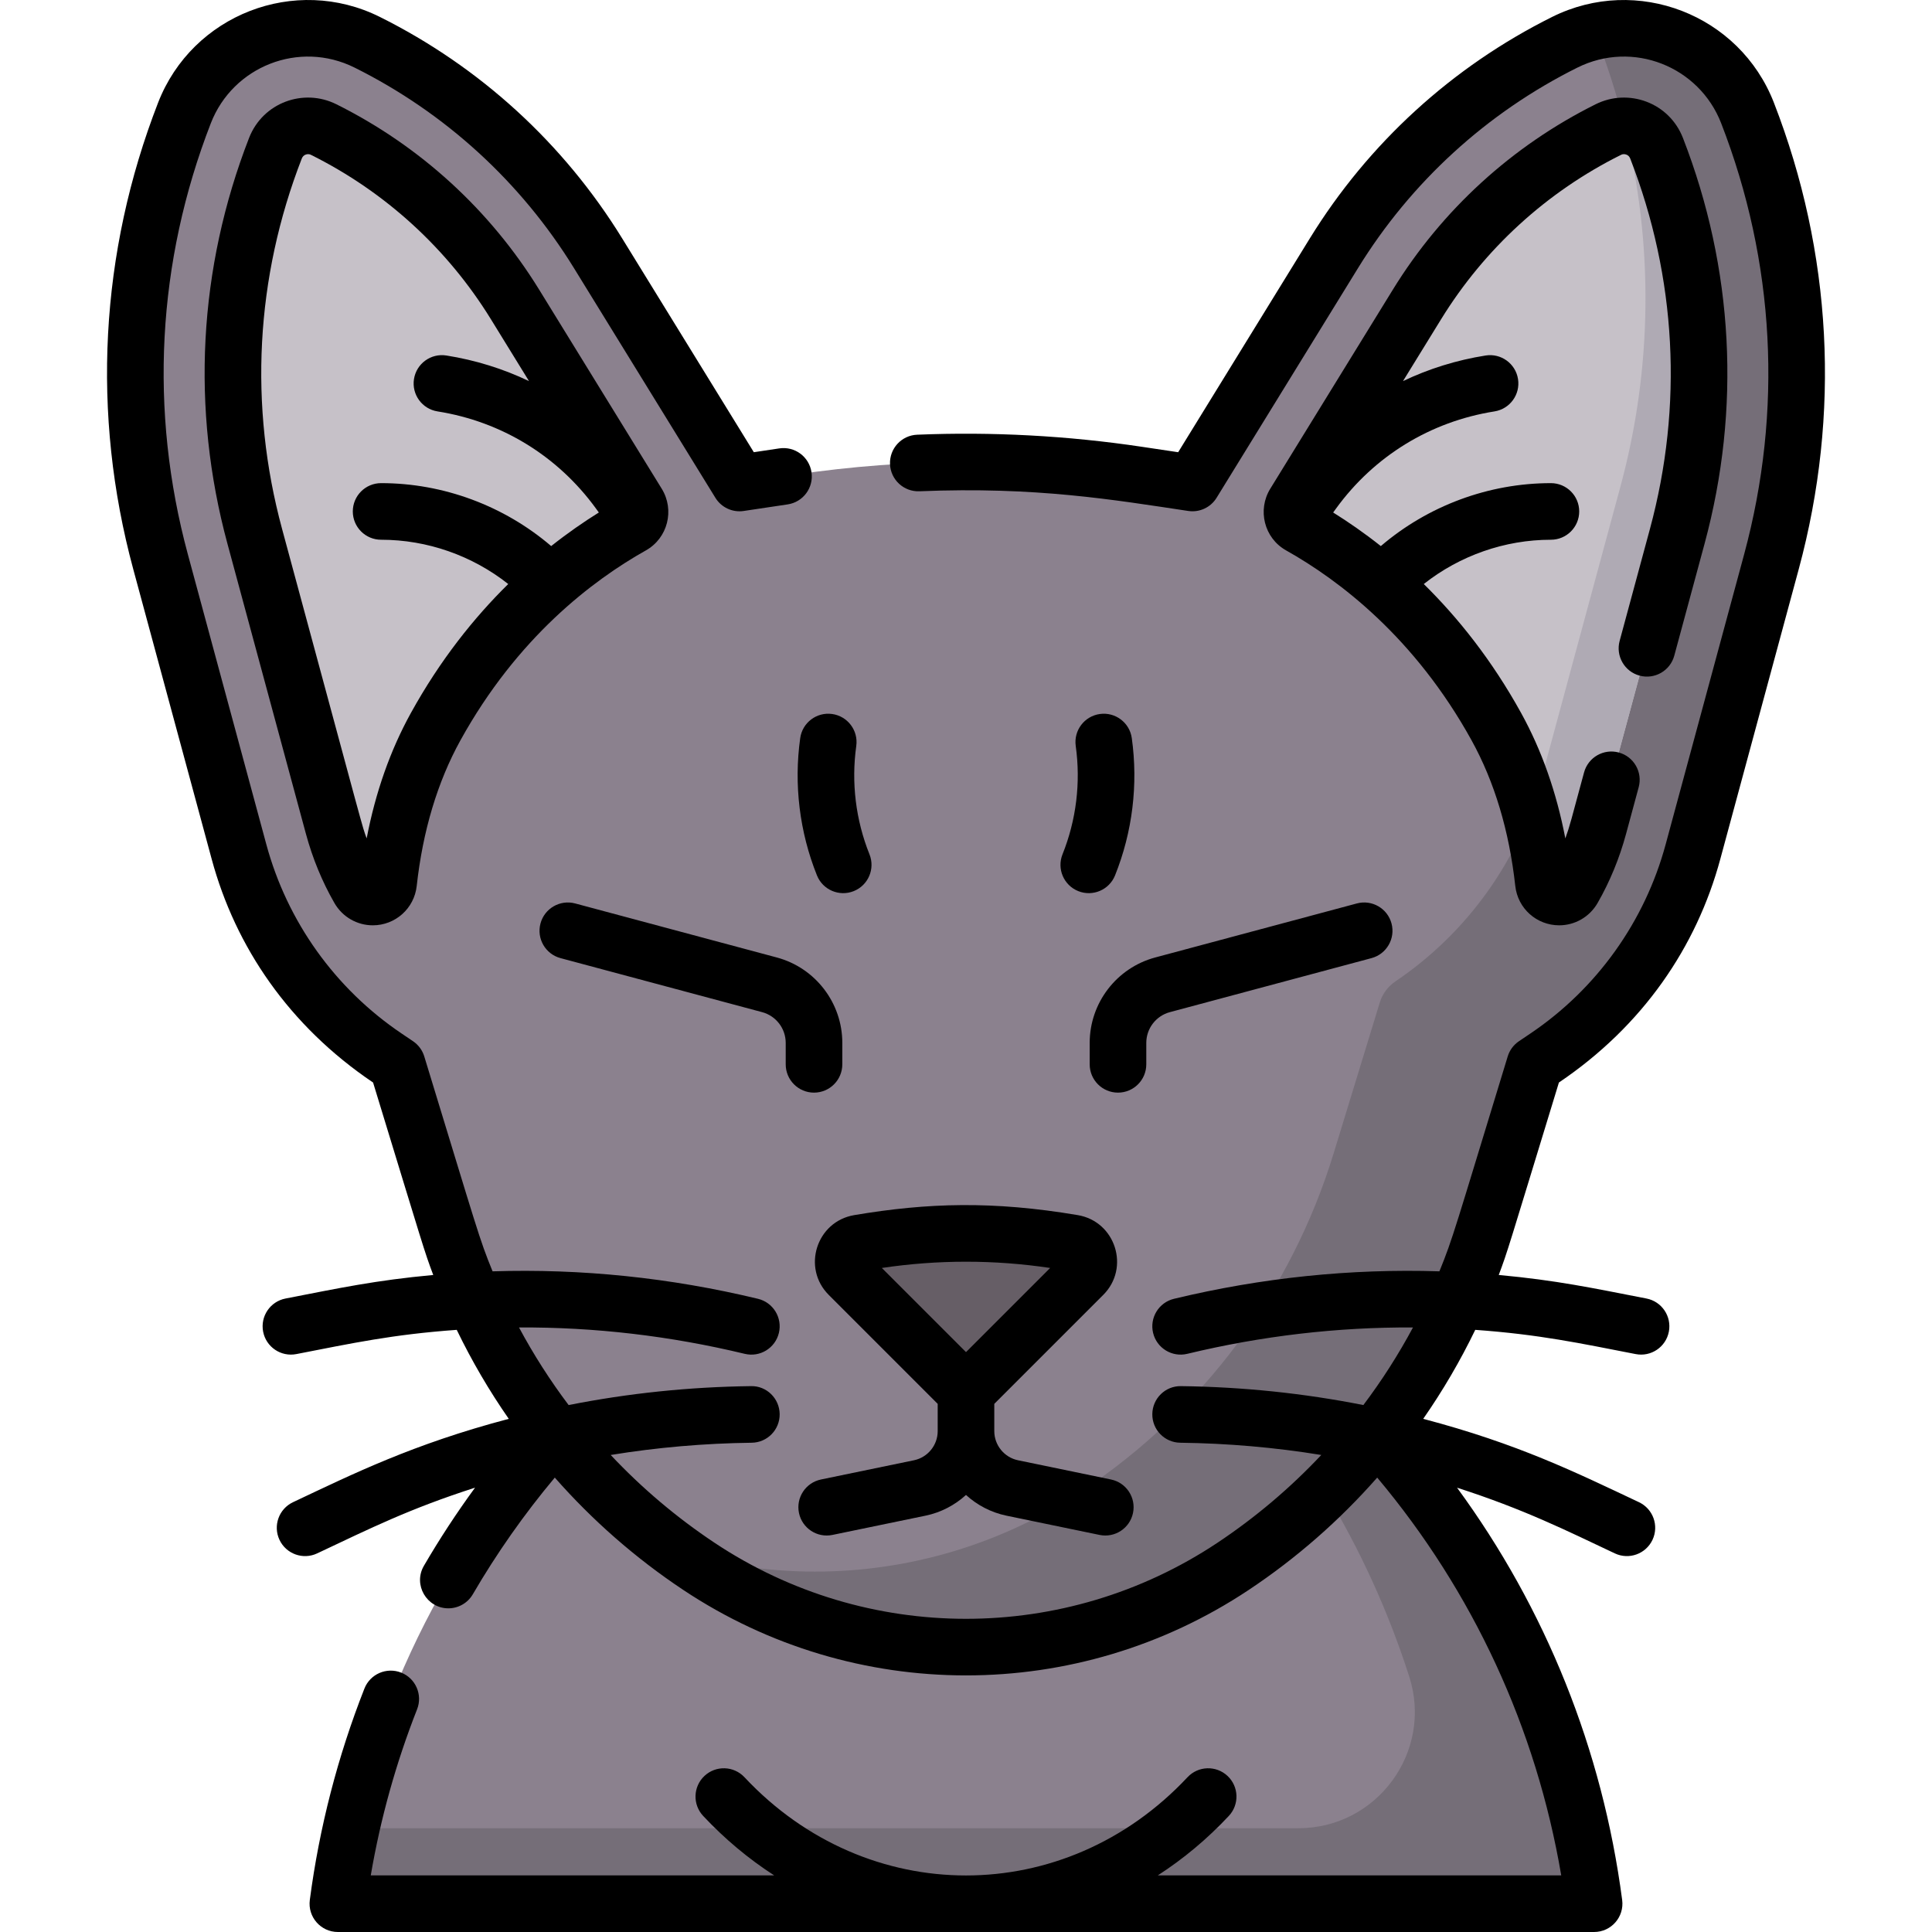 <svg id="Capa_1" enable-background="new 0 0 511.998 511.998" height="512" viewBox="0 0 511.998 511.998" width="512" xmlns="http://www.w3.org/2000/svg"><g><path d="m255.999 436.49c25.177 0 49.794-7.438 70.759-21.379 31.904-21.216 55.466-52.836 66.673-89.474l13.303-43.49 3.063-2.067c19.059-12.862 32.852-32.155 38.857-54.35l20.792-76.851c10.636-39.311 8.416-80.994-6.336-118.953-7.49-19.273-29.917-27.947-48.426-18.729-25.219 12.56-46.416 31.934-61.187 55.925l-37.477 60.869-14.536-2.173c-30.155-4.509-60.814-4.509-90.969 0l-14.536 2.173-37.477-60.869c-14.771-23.991-35.968-43.364-61.187-55.925-18.508-9.218-40.936-.544-48.426 18.729-14.751 37.959-16.972 79.642-6.336 118.953l20.792 76.851c6.005 22.195 19.798 41.488 38.857 54.35l3.063 2.067 13.303 43.49c11.207 36.638 34.769 68.258 66.673 89.474 20.965 13.941 45.581 21.379 70.758 21.379z" fill="#8b818e"/><path d="m463.11 29.925c-6.462-16.629-24.045-25.367-40.636-21.53.222.502.435 1.012.636 1.53 14.751 37.959 16.972 79.642 6.336 118.953l-20.792 76.851c-6.005 22.195-19.798 41.488-38.857 54.35-1.982 1.337-3.444 3.314-4.144 5.601l-12.222 39.956c-11.207 36.638-34.769 68.258-66.673 89.474-20.965 13.942-45.581 21.379-70.758 21.379-12.385 0-24.634-1.8-36.38-5.288 1.844 1.339 3.718 2.643 5.621 3.909 20.965 13.942 45.581 21.379 70.758 21.379s49.794-7.438 70.758-21.379c31.904-21.216 55.466-52.836 66.673-89.474l13.303-43.49 3.063-2.067c19.059-12.862 32.852-32.155 38.857-54.35l20.792-76.851c10.637-39.311 8.417-80.994-6.335-118.953z" fill="#756e78"/><path d="m255.999 368.932-31.074-31.074c-2.864-2.864-1.299-7.768 2.696-8.443l1.937-.327c17.504-2.956 35.379-2.956 52.883 0l1.937.327c3.994.674 5.56 5.578 2.696 8.443z" fill="#665e66"/><path d="m167.493 139.322c2.073-1.164 2.741-3.833 1.494-5.858l-32.502-52.788c-12.251-19.897-29.782-35.92-50.697-46.337-1.314-.654-2.697-.986-4.112-.986-2.944 0-6.986 1.555-8.689 5.937-12.843 33.049-14.737 68.609-5.477 102.836l20.792 76.852c1.713 6.332 4.086 11.825 6.828 16.597 2.04 3.551 7.4 2.465 7.85-1.606 1.479-13.399 5.054-27.961 12.476-41.401 15.399-27.889 35.681-44.06 52.037-53.246z" fill="#c6c1c8"/><path d="m344.505 139.322c-2.073-1.164-2.741-3.833-1.494-5.858l32.502-52.788c12.251-19.897 29.782-35.92 50.697-46.337 1.314-.654 2.697-.986 4.112-.986 2.944 0 6.986 1.555 8.689 5.937 12.844 33.049 14.737 68.609 5.477 102.836l-20.792 76.852c-1.713 6.332-4.086 11.825-6.828 16.597-2.04 3.551-7.4 2.465-7.85-1.606-1.479-13.399-5.054-27.961-12.475-41.401-15.4-27.889-35.682-44.06-52.038-53.246z" fill="#c6c1c8"/><path d="m439.011 39.29c-1.665-4.285-5.568-5.866-8.493-5.934 7.715 31.287 7.413 64.159-1.072 95.522l-20.792 76.851c-.874 3.229-1.912 6.396-3.107 9.491 1.698 6.347 2.801 12.667 3.472 18.749.449 4.071 5.809 5.157 7.85 1.606 2.742-4.772 5.115-10.265 6.828-16.597l20.792-76.852c9.259-34.227 7.366-69.787-5.478-102.836z" fill="#afaab4"/><path d="m326.758 415.11c-20.965 13.942-45.581 21.379-70.759 21.379-25.177 0-49.794-7.438-70.758-21.379-14.571-9.69-27.402-21.55-38.111-35.068-31.381 34.63-51.494 78.038-57.589 124.456h332.916c-6.095-46.418-26.208-89.826-57.589-124.456-10.708 13.518-23.539 25.378-38.11 35.068z" fill="#8b818e"/><path d="m364.868 380.042c-4.247 5.361-8.828 10.461-13.719 15.268 9.329 15.402 16.823 31.857 22.319 49.024 6.359 19.865-8.526 40.164-29.384 40.164h-251.012c-1.466 6.592-2.647 13.264-3.531 20h332.916c-6.094-46.418-26.208-89.826-57.589-124.456z" fill="#756e78"/><path d="m206.529 118.828-6.761 1.011-34.88-56.651c-15.521-25.208-37.731-45.508-64.23-58.706-22.492-11.202-49.701-.589-58.761 22.726-15.44 39.731-17.717 82.481-6.584 123.628l20.792 76.852c6.282 23.217 20.473 44.152 42.765 59.19 13.658 44.652 13.477 44.42 15.945 51.003-15.314 1.406-24.94 3.478-39.148 6.239-4.066.79-6.722 4.727-5.932 8.793s4.728 6.723 8.793 5.932c14.891-2.893 25.388-5.188 42.512-6.422 3.975 8.223 8.59 16.109 13.789 23.584-25.426 6.702-41.349 14.625-57.174 22.089-3.747 1.767-5.351 6.236-3.584 9.982 1.761 3.735 6.227 5.357 9.982 3.584 14.248-6.72 24.474-11.828 41.839-17.416-4.874 6.662-9.402 13.578-13.55 20.7-2.938 5.046.779 11.276 6.474 11.276 2.582 0 5.095-1.335 6.488-3.727 6.339-10.885 13.626-21.254 21.722-30.919 9.95 11.312 21.388 21.352 34.062 29.78 45.397 30.189 104.419 30.193 149.823 0 12.674-8.428 24.112-18.469 34.063-29.782 25.418 30.296 42.138 66.437 48.77 105.425h-106.921c6.774-4.366 13.095-9.639 18.829-15.763 2.831-3.023 2.675-7.77-.349-10.601-3.023-2.831-7.771-2.675-10.601.348-32.502 34.708-84.9 34.717-117.409 0-2.832-3.023-7.578-3.18-10.601-.348s-3.179 7.578-.348 10.601c5.734 6.123 12.055 11.397 18.829 15.763h-106.916c2.569-15.044 6.688-29.815 12.277-44.02 1.517-3.854-.378-8.208-4.232-9.726-3.853-1.515-8.208.378-9.726 4.232-7.084 18.001-11.954 36.854-14.472 56.036-.589 4.482 2.901 8.477 7.436 8.477h332.916c4.548 0 8.024-4.007 7.437-8.477-5.233-39.854-20.24-77.186-43.757-109.266 17.754 5.716 28.967 11.35 41.809 17.406 3.762 1.776 8.224.146 9.982-3.584 1.768-3.746.162-8.216-3.584-9.982-16.816-7.932-32.035-15.463-57.174-22.089 5.199-7.475 9.814-15.361 13.789-23.584 17.048 1.229 27.719 3.547 42.512 6.422 4.075.792 8.003-1.866 8.793-5.932s-1.865-8.003-5.932-8.793c-14.333-2.785-23.767-4.826-39.148-6.239 2.463-6.571 2.242-6.207 15.945-51.004 22.262-15.027 36.47-35.926 42.764-59.19l20.793-76.852c11.133-41.146 8.855-83.896-6.585-123.628-9.082-23.369-36.324-33.899-58.76-22.725-26.499 13.197-48.709 33.497-64.23 58.706l-34.88 56.653-9.637-1.441c-19.653-2.938-39.69-4.015-59.543-3.198-4.139.17-7.356 3.663-7.186 7.802s3.665 7.359 7.802 7.186c30.944-1.273 51.587 2.28 71.245 5.219 2.973.444 5.921-.928 7.496-3.485l37.478-60.869c14.051-22.82 34.156-41.197 58.145-53.144 14.694-7.316 32.241-.322 38.092 14.732 14.271 36.727 16.377 76.244 6.087 114.278l-20.794 76.852c-5.532 20.451-18.251 38.241-35.813 50.092l-3.063 2.067c-1.424.961-2.475 2.381-2.977 4.023-14.033 45.878-14.487 48.107-18.104 56.958-23.551-.748-47.083 1.682-70.338 7.281-4.026.97-6.506 5.02-5.536 9.047.972 4.032 5.025 6.505 9.048 5.536 19.788-4.765 39.788-7.095 59.823-6.989-3.852 7.188-8.251 14.064-13.15 20.564-15.818-3.132-31.956-4.811-48.336-5.016-4.146-.069-7.542 3.264-7.593 7.406-.052 4.142 3.264 7.542 7.405 7.593 12.623.158 25.094 1.244 37.373 3.247-8.224 8.744-17.458 16.575-27.551 23.286-40.364 26.842-92.841 26.845-133.211 0-10.092-6.711-19.326-14.542-27.55-23.286 12.279-2.003 24.75-3.088 37.373-3.246 4.142-.052 7.458-3.452 7.406-7.593-.052-4.142-3.457-7.5-7.593-7.406-16.379.205-32.518 1.883-48.335 5.016-4.899-6.5-9.298-13.377-13.15-20.565 20.035-.106 40.035 2.225 59.823 6.99 4.033.971 8.079-1.514 9.047-5.536.97-4.027-1.509-8.078-5.536-9.047-23.255-5.6-46.787-8.029-70.337-7.281-3.6-8.811-3.822-10.266-18.104-56.958-.502-1.642-1.553-3.063-2.977-4.023l-3.063-2.067c-17.561-11.851-30.28-29.641-35.813-50.092l-20.792-76.852c-10.291-38.036-8.186-77.552 6.087-114.278 5.85-15.054 23.404-22.049 38.091-14.731 23.988 11.947 44.094 30.324 58.144 53.144l37.478 60.869c1.575 2.558 4.527 3.933 7.496 3.485l11.66-1.744c4.097-.613 6.921-4.43 6.308-8.527-.612-4.099-4.427-6.923-8.526-6.311z"/><path d="m226.372 322.019c-9.993 1.687-13.918 13.973-6.75 21.141l28.877 28.877v7.231c0 3.718-2.643 6.962-6.283 7.715l-24.654 5.098c-4.057.839-6.665 4.807-5.826 8.863.841 4.067 4.819 6.664 8.863 5.826l24.654-5.098c4.115-.851 7.79-2.798 10.745-5.496 2.955 2.698 6.631 4.645 10.746 5.496l24.653 5.098c4.038.835 8.021-1.752 8.863-5.826.839-4.056-1.77-8.024-5.826-8.863l-24.653-5.098c-3.641-.753-6.283-3.998-6.283-7.715v-7.231l28.878-28.878c7.165-7.165 3.245-19.453-6.75-21.141-22.445-3.789-39.736-3.291-59.254.001zm29.627 36.306-22.302-22.302c14.813-2.21 29.789-2.21 44.604 0z"/><path d="m171.166 145.861c5.824-3.271 7.66-10.721 4.208-16.329l-32.502-52.788c-12.986-21.091-31.569-38.076-53.739-49.118-8.71-4.338-19.487-.441-23.135 8.947-13.427 34.551-15.408 71.728-5.727 107.511l20.792 76.852c1.768 6.534 4.313 12.717 7.564 18.375 2.131 3.709 6.028 5.906 10.168 5.906 5.965 0 10.98-4.453 11.639-10.425 1.612-14.609 5.51-27.596 11.586-38.598 15.04-27.234 35.026-42.403 49.146-50.333zm-62.276 43.081c-5.45 9.868-9.375 21.013-11.72 33.24-1.31-3.62.236 1.727-22.42-82.015-8.839-32.671-7.031-66.614 5.229-98.161.416-1.07 1.405-1.153 1.698-1.153.157 0 .408.021.768.2 19.66 9.792 36.138 24.853 47.654 43.555l10.09 16.387c-6.843-3.269-14.199-5.565-21.899-6.785-4.087-.647-7.933 2.144-8.581 6.234-.648 4.091 2.144 7.933 6.234 8.581 16.972 2.688 31.881 11.824 41.982 25.727l.773 1.063c-3.974 2.475-8.236 5.419-12.631 8.899-12.478-10.67-28.551-16.679-45.073-16.679-4.142 0-7.5 3.358-7.5 7.5s3.358 7.5 7.5 7.5c12.239 0 24.165 4.21 33.692 11.736-9 8.853-18.007 20.066-25.796 34.171z"/><path d="m429.219 169.848c-1.082 3.998 1.282 8.117 5.28 9.198 4.001 1.079 8.116-1.282 9.198-5.281l8.03-29.682c9.682-35.783 7.701-72.959-5.727-107.511-3.653-9.398-14.435-13.277-23.135-8.946-22.169 11.041-40.752 28.026-53.74 49.118l-32.503 52.79c-3.419 5.559-1.664 13.03 4.209 16.327 14.119 7.93 34.106 23.1 49.146 50.332 6.076 11.002 9.975 23.989 11.586 38.598.66 5.976 5.677 10.425 11.639 10.425 4.141 0 8.038-2.197 10.169-5.905 3.252-5.66 5.798-11.842 7.564-18.375l3.333-12.32c1.082-3.998-1.282-8.117-5.28-9.198-3.999-1.082-8.117 1.282-9.198 5.281-3.52 13.01-3.758 14.156-4.962 17.484-2.344-12.229-6.27-23.373-11.72-33.241-7.789-14.105-16.796-25.317-25.794-34.17 9.527-7.526 21.452-11.736 33.691-11.736 4.143 0 7.5-3.358 7.5-7.5s-3.357-7.5-7.5-7.5c-16.521 0-32.595 6.01-45.073 16.68-4.395-3.48-8.657-6.424-12.632-8.899l.773-1.064c10.101-13.902 25.011-23.039 41.981-25.727 4.092-.648 6.883-4.49 6.234-8.581-.647-4.09-4.491-6.88-8.58-6.234-7.7 1.22-15.057 3.516-21.9 6.785l10.092-16.387c11.517-18.704 27.995-33.765 47.652-43.555.361-.18.612-.201.77-.201.293 0 1.283.083 1.699 1.153 12.259 31.546 14.067 65.489 5.229 98.16z"/><path d="m220.53 189.218c-4.106-.575-7.893 2.287-8.466 6.389-1.718 12.286-.184 24.866 4.435 36.378 1.552 3.869 5.935 5.702 9.753 4.168 3.844-1.542 5.71-5.909 4.168-9.753-3.646-9.088-4.857-19.018-3.501-28.716.574-4.102-2.287-7.893-6.389-8.466z"/><path d="m285.745 236.153c3.837 1.54 8.208-.316 9.754-4.167 4.619-11.513 6.153-24.092 4.436-36.378-.573-4.103-4.37-6.965-8.466-6.389-4.103.573-6.963 4.364-6.39 8.466 1.355 9.698.145 19.627-3.502 28.715-1.542 3.844.324 8.211 4.168 9.753z"/><path d="m288.778 276.371v5.686c0 4.142 3.357 7.5 7.5 7.5s7.5-3.358 7.5-7.5v-5.686c0-3.808 2.569-7.156 6.248-8.142l53.434-14.318c4.001-1.072 6.375-5.185 5.303-9.186-1.071-4.001-5.184-6.372-9.186-5.303l-53.434 14.318c-10.224 2.74-17.365 12.046-17.365 22.631z"/><path d="m215.72 289.557c4.142 0 7.5-3.358 7.5-7.5v-5.686c0-10.585-7.141-19.892-17.365-22.631l-53.434-14.318c-3.999-1.068-8.113 1.302-9.186 5.303-1.072 4.001 1.302 8.114 5.303 9.186l53.434 14.318c3.679.985 6.248 4.333 6.248 8.142v5.686c0 4.142 3.358 7.5 7.5 7.5z"/></g></svg>